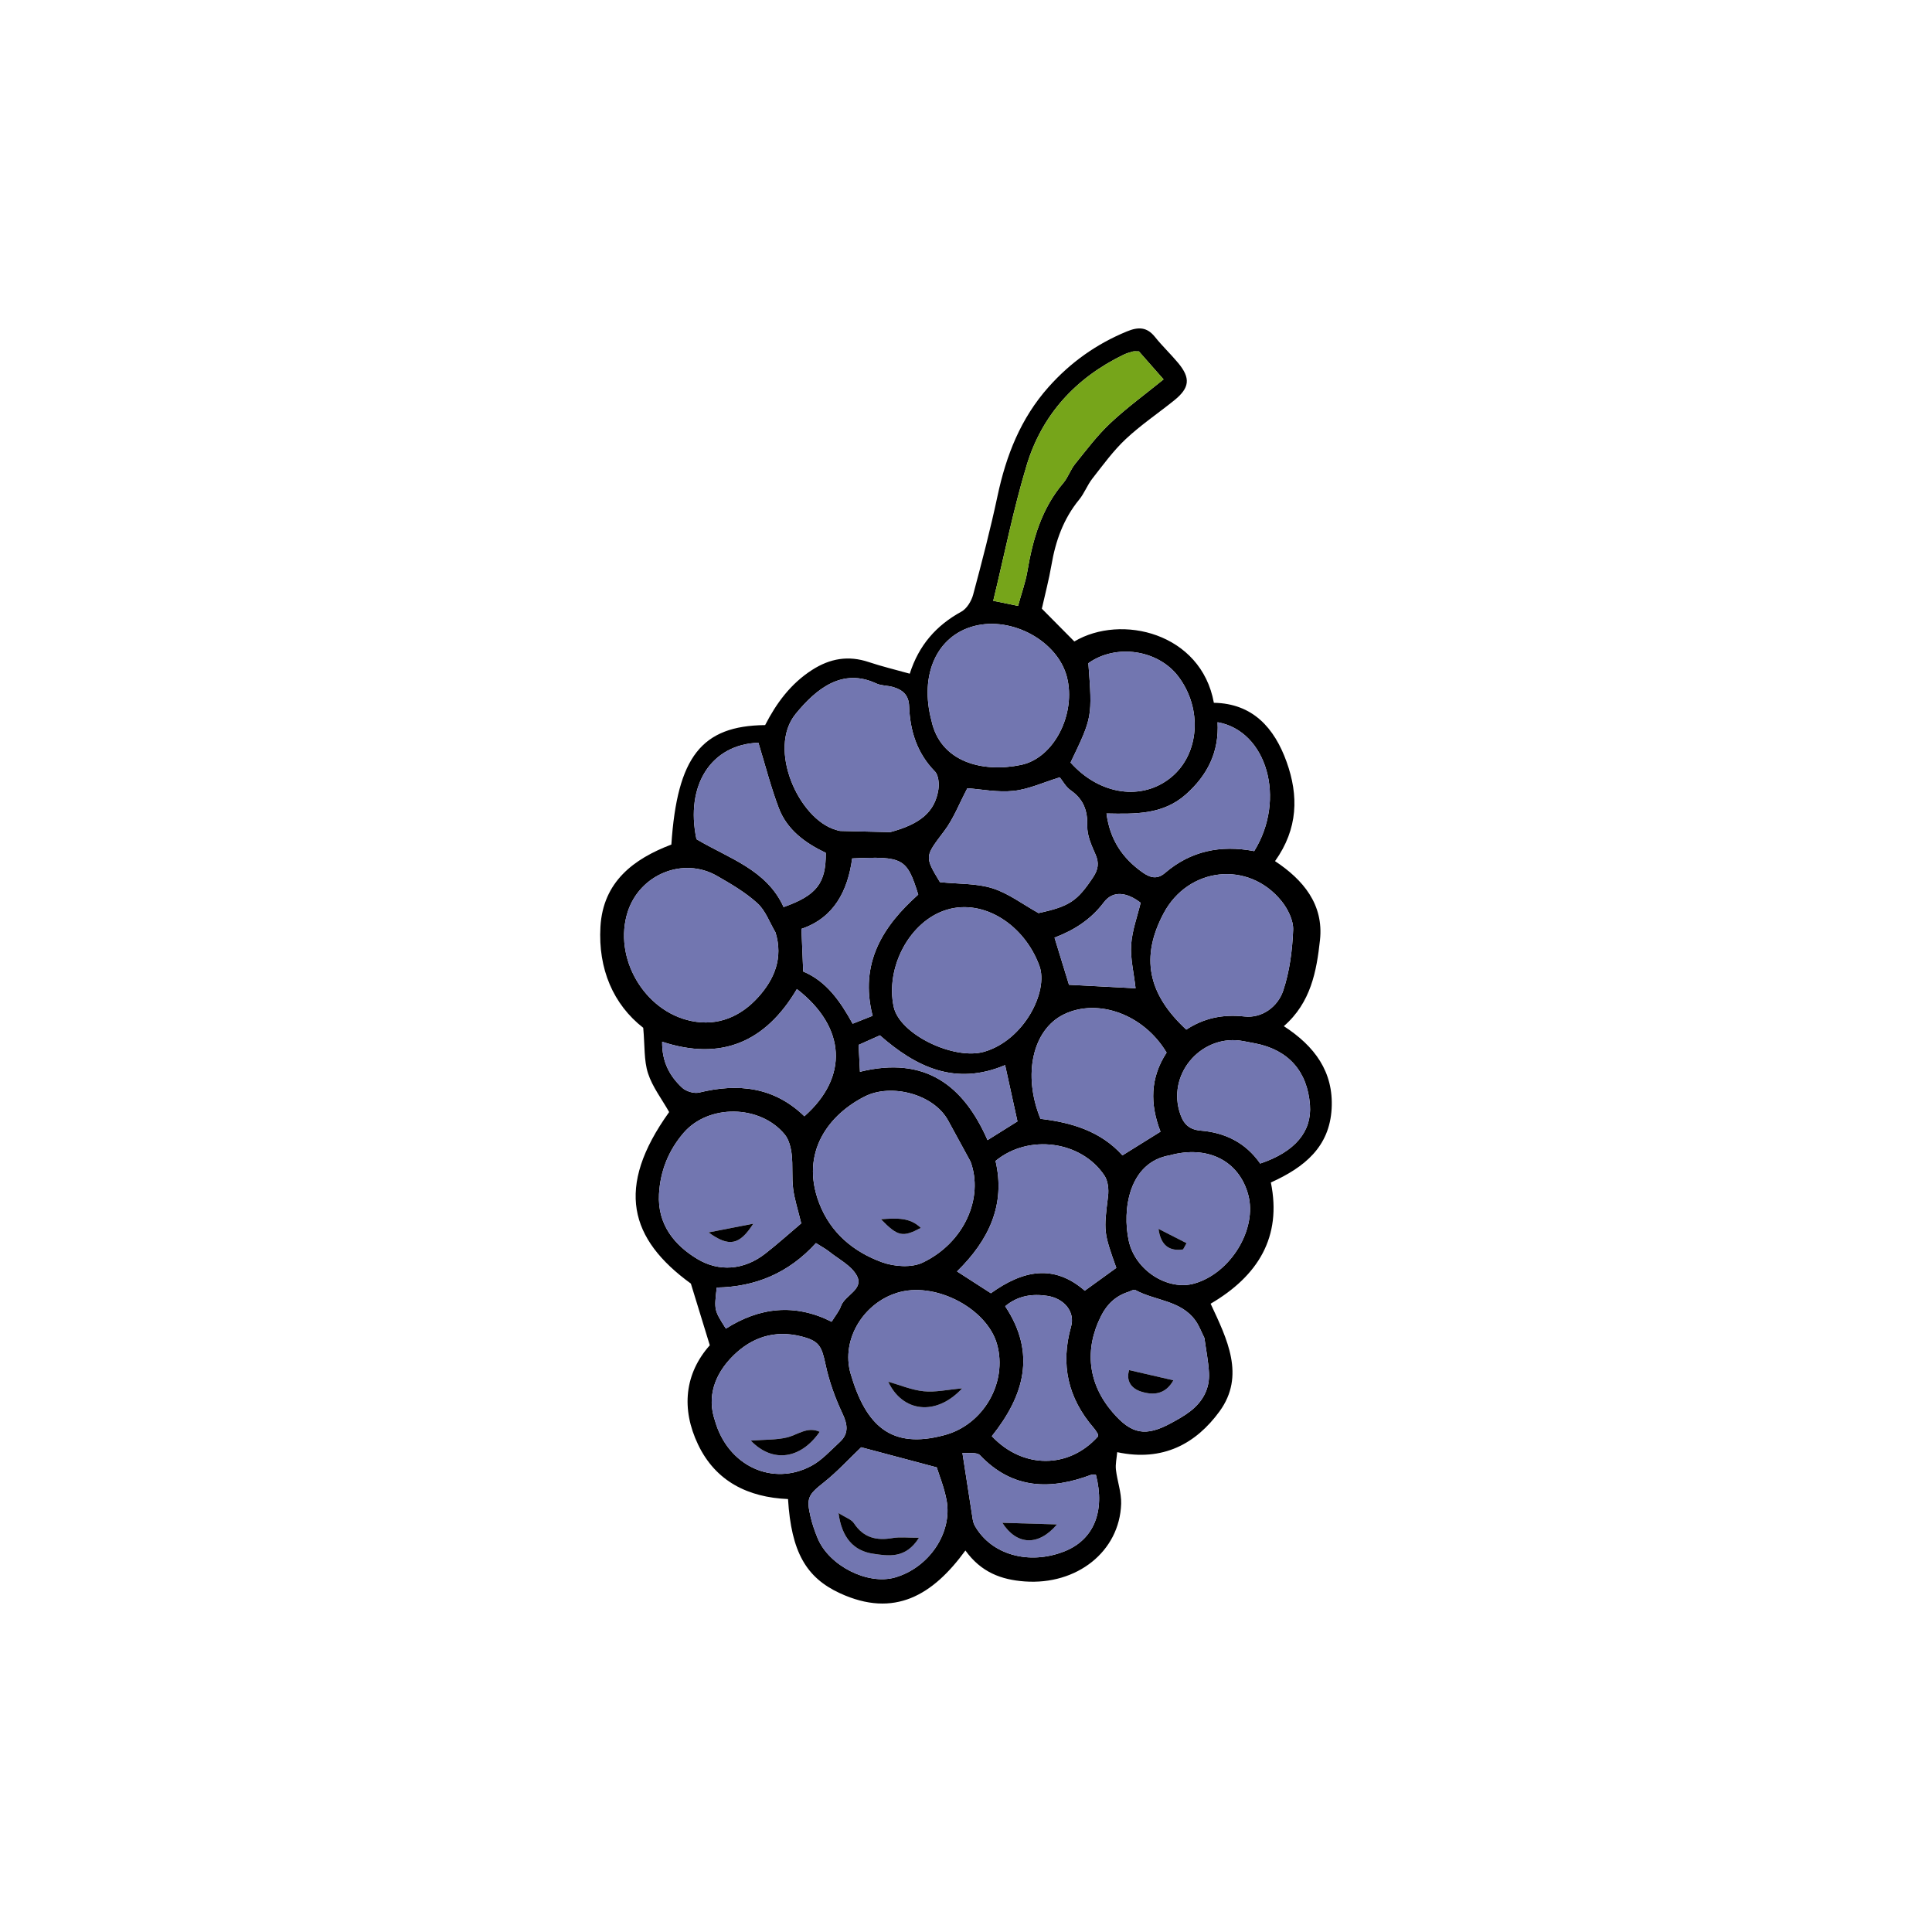<?xml version="1.0" encoding="utf-8"?>
<!-- Generator: Adobe Illustrator 16.0.0, SVG Export Plug-In . SVG Version: 6.00 Build 0)  -->
<!DOCTYPE svg PUBLIC "-//W3C//DTD SVG 1.1//EN" "http://www.w3.org/Graphics/SVG/1.1/DTD/svg11.dtd">
<svg version="1.1" id="Layer_1" xmlns="http://www.w3.org/2000/svg" xmlns:xlink="http://www.w3.org/1999/xlink" x="0px" y="0px"
	 width="350px" height="350px" viewBox="0 0 350 350" enable-background="new 0 0 350 350" xml:space="preserve">
<g>
	<path fill-rule="evenodd" clip-rule="evenodd" d="M121.622,153c1.068-15.898,5.484-21.524,16.989-21.643
		c2.004-3.913,4.603-7.492,8.521-10c3.258-2.085,6.57-2.65,10.256-1.414c2.381,0.796,4.83,1.378,7.423,2.104
		c1.641-5.155,4.794-8.745,9.352-11.242c0.994-0.545,1.826-1.929,2.134-3.085c1.594-5.935,3.139-11.889,4.419-17.897
		c1.558-7.318,4.183-14.026,9.244-19.712c3.977-4.465,8.646-7.779,14.163-10.059c2.096-0.864,3.641-0.847,5.122,1
		c1.307,1.636,2.841,3.086,4.183,4.695c2.297,2.762,2.106,4.518-0.719,6.792c-2.917,2.347-6.049,4.453-8.77,7.005
		c-2.263,2.124-4.121,4.697-6.047,7.157c-0.92,1.174-1.446,2.655-2.388,3.805c-2.853,3.479-4.281,7.497-5.024,11.866
		c-0.454,2.649-1.151,5.258-1.74,7.897c1.972,1.988,3.945,3.978,5.888,5.94c8.48-5.044,22.984-1.553,25.276,11.109
		c7.032,0.122,10.963,4.534,13.181,10.713c2.177,6.073,2.103,12.076-2.099,17.972c5.086,3.362,8.849,7.836,8.141,14.307
		c-0.617,5.635-1.643,11.32-6.547,15.59c5.604,3.632,9.025,8.284,8.66,14.935c-0.381,6.894-4.853,10.606-11.009,13.385
		c2.011,9.849-2.292,16.913-10.914,21.962c2.974,6.374,6.331,13.039,1.608,19.513c-4.222,5.785-10.196,9.162-18.531,7.381
		c-0.093,1.105-0.345,2.159-0.231,3.171c0.232,2.07,1.01,4.126,0.946,6.171c-0.274,8.662-8.036,14.763-17.478,14.075
		c-4.246-0.309-7.89-1.653-10.737-5.605c-5.866,8.054-12.837,12.31-22.74,7.737c-6.092-2.813-8.804-7.451-9.395-17.054
		c-7.227-0.308-13.107-3.197-16.292-9.868c-3.099-6.479-2.438-12.858,2.122-17.994c-1.208-3.935-2.25-7.329-3.43-11.174
		c-11.067-8.041-13.779-17.355-3.934-31.076c-1.335-2.367-3.028-4.546-3.83-7.017c-0.754-2.328-0.566-4.959-0.867-8.247
		c-5.43-4.233-8.188-10.669-7.752-18.3C109.248,159.729,114.807,155.588,121.622,153z M175.821,210.431
		c-1.352-2.48-2.703-4.966-4.061-7.446c-2.646-4.83-10.321-6.732-15.04-4.376c-6.457,3.229-11.863,10.066-8.325,19.332
		c2.052,5.379,6.185,8.825,11.373,10.72c2.22,0.808,5.359,1.038,7.386,0.07C174.686,225.141,178.246,216.992,175.821,210.431z
		 M140.488,168.912c-1.062-1.787-1.798-3.938-3.272-5.279c-2.165-1.969-4.777-3.499-7.341-4.965
		c-6.111-3.493-13.954-0.279-16.154,6.501c-2.672,8.25,2.93,18.021,11.517,19.792c4.823,0.997,8.977-0.818,12.14-4.338
		C140.277,177.4,141.916,173.561,140.488,168.912z M161.265,150.75c5.5-1.47,8.111-3.708,8.73-7.715
		c0.164-1.065,0.025-2.616-0.638-3.291c-3.255-3.327-4.5-7.369-4.661-11.822c-0.074-2.047-1.202-2.956-2.896-3.456
		c-0.997-0.295-2.14-0.221-3.058-0.651c-6.092-2.851-10.822,0.887-14.597,5.513c-5.176,6.34,0.553,19.04,7.257,21
		c0.287,0.083,0.578,0.201,0.871,0.208C155.833,150.631,159.396,150.708,161.265,150.75z M214.91,186.524
		c3.16-2.074,6.581-2.815,10.542-2.377c3.143,0.35,6.032-1.735,7.016-4.69c1.162-3.485,1.647-7.287,1.798-10.979
		c0.071-1.739-0.965-3.828-2.123-5.258c-5.989-7.381-16.902-6.156-21.354,2.26C206.618,173.361,207.878,180.021,214.91,186.524z
		 M171.584,164.788c-6.828,2.024-11.219,10.537-9.68,17.617c1.093,5.029,10.983,9.71,16.409,8.123
		c7.243-2.118,11.659-10.948,9.991-15.536C185.604,167.573,178.262,162.812,171.584,164.788z M145.152,221.623
		c-0.612-2.521-1.231-4.376-1.47-6.28c-0.261-2.063-0.022-4.184-0.264-6.248c-0.148-1.24-0.505-2.665-1.271-3.591
		c-4.457-5.395-13.803-5.524-18.322-0.255c-2.701,3.152-4.206,6.851-4.44,11.073c-0.304,5.519,2.833,9.291,6.97,11.768
		c3.885,2.33,8.414,2.026,12.26-0.969C140.847,225.386,142.951,223.484,145.152,221.623z M171.081,259.987
		c7.06-1.856,11.492-9.518,9.534-16.482c-1.77-6.295-10.684-11.135-17.445-9.475c-6.514,1.601-10.917,8.527-9.067,14.842
		C156.864,258.29,161.43,262.603,171.081,259.987z M168.754,130.584c1.618,7.472,9.238,9.437,16.221,7.984
		c6.019-1.251,10.01-9.309,8.303-15.934c-1.67-6.479-9.905-11.008-16.776-9.226C169.712,115.168,166.523,122.245,168.754,130.584z
		 M191.991,140.821c-2.989,0.918-5.637,2.164-8.385,2.455c-2.886,0.305-5.871-0.304-8.359-0.48
		c-1.483,2.803-2.498,5.504-4.161,7.712c-3.518,4.671-3.66,4.582-0.803,9.305c3.378,0.347,6.614,0.196,9.515,1.111
		c2.899,0.913,5.466,2.891,8.342,4.491c5.613-1.207,7.036-2.196,9.888-6.494c0.925-1.396,1.122-2.588,0.423-4.158
		c-0.717-1.618-1.523-3.414-1.479-5.11c0.071-2.794-0.667-4.843-2.981-6.464C193.06,142.539,192.468,141.405,191.991,140.821z
		 M202.231,229.689c-2.322-6.494-2.278-6.623-1.495-13.009c0.147-1.205-0.009-2.735-0.647-3.701
		c-4.183-6.307-13.741-7.606-19.737-2.666c1.851,7.901-1.192,14.362-6.977,20.017c2.305,1.486,4.264,2.75,6.132,3.953
		c5.822-4.177,11.407-5.335,17.012-0.462C198.466,232.414,200.248,231.126,202.231,229.689z M211.341,190.691
		c-4.161-6.969-12.471-9.908-18.605-6.929c-5.63,2.731-7.528,10.887-4.242,18.924c5.534,0.649,10.898,2.204,14.85,6.618
		c2.496-1.554,4.626-2.88,6.893-4.292C208.308,200.034,208.347,195.255,211.341,190.691z M129.513,257.339
		c2.341,8.295,10.516,11.979,17.513,8.194c1.908-1.031,3.443-2.775,5.079-4.268c1.701-1.557,1.455-3.187,0.505-5.213
		c-1.313-2.799-2.397-5.777-3.039-8.796c-0.721-3.395-1.152-4.338-4.433-5.161c-4.762-1.198-8.923,0.145-12.319,3.511
		C129.38,249.008,128.063,253.132,129.513,257.339z M193.939,138.142c5.26,5.898,12.978,7.015,18.258,2.646
		c5.099-4.219,5.676-12.383,1.284-18.216c-3.67-4.874-11.317-6.008-16.313-2.425C197.901,129.898,197.901,129.898,193.939,138.142z
		 M211.907,209.296c-7.422,1.259-8.649,9.915-7.416,15.516c1.191,5.404,7.121,9.054,11.856,7.713
		c6.601-1.868,11.46-9.868,9.778-16.09C224.459,210.267,218.764,207.409,211.907,209.296z M227.209,154.189
		c5.837-9.412,2.302-21.776-6.634-23.351c0.293,5.326-1.777,9.558-5.74,13.077c-4.174,3.709-9.214,3.549-14.383,3.453
		c0.626,4.811,2.952,8.149,6.533,10.676c1.273,0.896,2.575,1.383,4.064,0.104C215.683,154.171,221.092,153.022,227.209,154.189z
		 M156.012,262.188c-2.214,2.108-4.322,4.424-6.743,6.347c-2.827,2.242-3.254,2.804-2.41,6.317c0.312,1.302,0.756,2.586,1.269,3.82
		c2.078,4.999,9.082,8.524,14.021,7.099c6.141-1.771,10.439-8.087,9.33-14.007c-0.432-2.301-1.338-4.51-1.775-5.932
		C164.621,264.477,160.352,263.341,156.012,262.188z M218.189,242.386c-0.524-1.032-0.933-2.191-1.619-3.146
		c-2.656-3.709-7.33-3.572-10.907-5.547c-0.272-0.151-0.833,0.213-1.256,0.349c-2.259,0.722-3.829,2.182-4.909,4.306
		c-3.105,6.123-2.403,12.32,2.068,17.517c3.428,3.985,5.98,4.459,10.629,1.921c1.18-0.644,2.372-1.304,3.429-2.121
		c2.26-1.75,3.557-4.089,3.394-6.986C218.904,246.596,218.483,244.53,218.189,242.386z M228.299,210.788
		c6.35-2.138,9.372-5.821,9.011-10.616c-0.458-6.075-3.876-9.947-9.832-11.138c-0.731-0.147-1.471-0.28-2.204-0.419
		c-7.284-1.401-13.647,5.492-11.643,12.618c0.56,1.989,1.442,3.388,3.896,3.59C221.861,205.177,225.606,206.938,228.299,210.788z
		 M141.958,164.325c6-2.122,7.688-4.333,7.64-9.825c-3.68-1.752-7.008-4.133-8.519-8.126c-1.455-3.854-2.475-7.871-3.688-11.82
		c-8.53,0.296-13.289,7.662-11.221,17.476C131.963,155.484,138.89,157.524,141.958,164.325z M206.324,63.656
		c-0.562,0.009-0.872-0.046-1.148,0.03c-0.57,0.16-1.15,0.341-1.684,0.6c-8.641,4.202-14.729,10.84-17.498,19.988
		c-2.411,7.963-4.023,16.169-6.061,24.569c1.401,0.287,2.804,0.575,4.496,0.92c0.624-2.28,1.345-4.244,1.689-6.275
		c0.988-5.828,2.576-11.36,6.515-15.989c0.859-1.01,1.279-2.39,2.115-3.427c2.05-2.541,4.029-5.188,6.396-7.411
		c2.996-2.813,6.348-5.247,9.647-7.93C209.131,66.843,207.67,65.185,206.324,63.656z M144.364,179.177
		c-5.72,9.678-13.762,13.043-24.406,9.544c-0.059,3.654,1.376,6.242,3.612,8.324c0.715,0.67,2.171,1.107,3.098,0.88
		c7.117-1.744,13.611-0.99,19.055,4.298C153.747,195.131,153.306,186.104,144.364,179.177z M198.896,260.239
		c0.001-0.151,0.062-0.331-0.003-0.438c-0.225-0.386-0.462-0.774-0.754-1.11c-4.655-5.397-6.069-11.46-4.101-18.385
		c0.75-2.646-1.24-5.096-4.332-5.553c-2.662-0.394-5.271-0.073-7.607,1.884c5.727,8.616,3.346,16.313-2.421,23.539
		C185.289,266.143,193.634,266.12,198.896,260.239z M158.08,184.021c-2.441-9.58,1.903-16.274,8.267-21.96
		c-2.054-6.598-2.737-6.974-11.967-6.55c-0.792,5.838-3.27,10.759-9.19,12.758c0.114,2.804,0.212,5.159,0.319,7.728
		c4.218,1.77,6.742,5.424,8.957,9.459C155.715,184.96,156.663,184.586,158.08,184.021z M198.535,267.179
		c-0.512-0.022-0.671-0.071-0.797-0.025c-7.415,2.787-14.283,2.69-20.194-3.516c-0.592-0.617-2.152-0.311-3.19-0.425
		c0.682,4.418,1.262,8.219,1.862,12.015c0.067,0.428,0.207,0.871,0.421,1.245c2.982,5.189,9.77,7.101,16.181,4.574
		C198.107,278.964,200.256,273.851,198.535,267.179z M147.815,225.196c-4.969,5.479-11.027,7.942-17.968,8.055
		c-0.482,4.09-0.482,4.09,1.656,7.441c6.075-3.857,12.479-4.614,19.154-1.246c0.653-1.067,1.354-1.889,1.696-2.841
		c0.728-2.033,4.245-3.017,2.843-5.552c-1.005-1.816-3.28-2.943-5.02-4.341C149.604,226.252,148.938,225.909,147.815,225.196z
		 M205.72,179.036c-0.328-2.907-0.969-5.439-0.798-7.912c0.182-2.602,1.138-5.152,1.717-7.58c-2.455-1.899-4.999-2.29-6.664-0.082
		c-2.34,3.102-5.332,5.023-8.938,6.402c0.948,3.088,1.812,5.9,2.62,8.537C197.703,178.615,201.672,178.824,205.72,179.036z
		 M155.792,194.163c11.868-2.926,18.79,2.534,23.111,12.38c2.088-1.307,3.816-2.391,5.42-3.392
		c-0.743-3.394-1.456-6.628-2.24-10.198c-8.999,3.807-16.131,0.374-22.679-5.388c-1.304,0.581-2.501,1.115-3.858,1.723
		C155.625,190.861,155.7,192.325,155.792,194.163z"/>
	<path fill-rule="evenodd" clip-rule="evenodd" fill="#7276B0" d="M175.821,210.431c2.425,6.562-1.136,14.71-8.667,18.3
		c-2.027,0.968-5.167,0.737-7.386-0.07c-5.188-1.895-9.321-5.341-11.373-10.72c-3.538-9.266,1.868-16.104,8.325-19.332
		c4.719-2.356,12.394-0.454,15.04,4.376C173.119,205.465,174.469,207.95,175.821,210.431z M159.594,220.874
		c3.076,3.161,3.941,3.308,7.226,1.571C164.866,220.57,162.648,220.657,159.594,220.874z"/>
	<path fill-rule="evenodd" clip-rule="evenodd" fill="#7276B0" d="M140.488,168.912c1.427,4.648-0.211,8.488-3.111,11.712
		c-3.163,3.52-7.317,5.335-12.14,4.338c-8.587-1.771-14.189-11.543-11.517-19.792c2.2-6.781,10.043-9.994,16.154-6.501
		c2.564,1.466,5.176,2.996,7.341,4.965C138.69,164.975,139.427,167.125,140.488,168.912z"/>
	<path fill-rule="evenodd" clip-rule="evenodd" fill="#7276B0" d="M161.265,150.75c-1.869-0.042-5.431-0.119-8.992-0.214
		c-0.292-0.006-0.584-0.125-0.871-0.208c-6.704-1.96-12.433-14.659-7.257-21c3.774-4.625,8.504-8.364,14.597-5.513
		c0.918,0.431,2.062,0.356,3.058,0.651c1.693,0.5,2.822,1.409,2.896,3.456c0.161,4.453,1.406,8.495,4.661,11.822
		c0.664,0.674,0.802,2.225,0.638,3.291C169.376,147.042,166.765,149.28,161.265,150.75z"/>
	<path fill-rule="evenodd" clip-rule="evenodd" fill="#7276B0" d="M214.91,186.524c-7.032-6.503-8.292-13.164-4.121-21.044
		c4.451-8.417,15.364-9.642,21.354-2.26c1.158,1.43,2.194,3.519,2.123,5.258c-0.15,3.692-0.636,7.494-1.798,10.979
		c-0.983,2.955-3.873,5.04-7.016,4.69C221.491,183.709,218.07,184.45,214.91,186.524z"/>
	<path fill-rule="evenodd" clip-rule="evenodd" fill="#7276B0" d="M171.584,164.788c6.677-1.976,14.019,2.785,16.72,10.204
		c1.668,4.587-2.748,13.417-9.991,15.536c-5.426,1.587-15.316-3.094-16.409-8.123C160.365,175.325,164.756,166.812,171.584,164.788z
		"/>
	<path fill-rule="evenodd" clip-rule="evenodd" fill="#7276B0" d="M145.152,221.623c-2.201,1.861-4.305,3.763-6.537,5.498
		c-3.846,2.995-8.375,3.299-12.26,0.969c-4.137-2.477-7.274-6.249-6.97-11.768c0.234-4.223,1.739-7.921,4.44-11.073
		c4.519-5.27,13.865-5.14,18.322,0.255c0.766,0.926,1.123,2.351,1.271,3.591c0.241,2.064,0.002,4.186,0.264,6.248
		C143.921,217.247,144.54,219.102,145.152,221.623z M128.359,223.263c3.718,2.687,5.596,2.329,8.109-1.58
		C133.573,222.249,131.211,222.708,128.359,223.263z"/>
	<path fill-rule="evenodd" clip-rule="evenodd" fill="#7276B0" d="M171.081,259.987c-9.651,2.615-14.217-1.697-16.978-11.115
		c-1.85-6.314,2.553-13.241,9.067-14.842c6.761-1.66,15.675,3.18,17.445,9.475C182.572,250.47,178.141,258.131,171.081,259.987z
		 M160.906,250.308c2.565,5.49,8.632,6.345,13.404,1.208c-2.712,0.235-4.871,0.739-6.955,0.524
		C165.171,251.82,163.057,250.914,160.906,250.308z"/>
	<path fill-rule="evenodd" clip-rule="evenodd" fill="#7276B0" d="M168.754,130.584c-2.231-8.34,0.958-15.416,7.747-17.176
		c6.871-1.782,15.106,2.747,16.776,9.226c1.707,6.625-2.284,14.683-8.303,15.934C177.992,140.021,170.372,138.056,168.754,130.584z"
		/>
	<path fill-rule="evenodd" clip-rule="evenodd" fill="#7276B0" d="M191.991,140.821c0.477,0.584,1.068,1.717,1.998,2.368
		c2.314,1.621,3.053,3.67,2.981,6.464c-0.044,1.696,0.763,3.492,1.479,5.11c0.699,1.57,0.502,2.763-0.423,4.158
		c-2.852,4.298-4.274,5.287-9.888,6.494c-2.876-1.601-5.442-3.578-8.342-4.491c-2.9-0.915-6.137-0.764-9.515-1.111
		c-2.857-4.723-2.715-4.633,0.803-9.305c1.663-2.208,2.678-4.91,4.161-7.712c2.488,0.176,5.474,0.785,8.359,0.48
		C186.354,142.985,189.002,141.74,191.991,140.821z"/>
	<path fill-rule="evenodd" clip-rule="evenodd" fill="#7276B0" d="M202.231,229.689c-1.983,1.437-3.766,2.725-5.713,4.132
		c-5.604-4.873-11.189-3.715-17.012,0.462c-1.868-1.203-3.827-2.467-6.132-3.953c5.784-5.654,8.827-12.115,6.977-20.017
		c5.996-4.94,15.555-3.641,19.737,2.666c0.639,0.966,0.795,2.496,0.647,3.701C199.953,223.066,199.909,223.195,202.231,229.689z"/>
	<path fill-rule="evenodd" clip-rule="evenodd" fill="#7276B0" d="M211.341,190.691c-2.994,4.563-3.033,9.343-1.105,14.321
		c-2.267,1.412-4.396,2.738-6.893,4.292c-3.951-4.414-9.315-5.969-14.85-6.618c-3.286-8.037-1.388-16.192,4.242-18.924
		C198.87,180.783,207.18,183.723,211.341,190.691z"/>
	<path fill-rule="evenodd" clip-rule="evenodd" fill="#7276B0" d="M129.513,257.339c-1.45-4.207-0.133-8.331,3.307-11.732
		c3.396-3.366,7.557-4.709,12.319-3.511c3.28,0.823,3.711,1.767,4.433,5.161c0.642,3.019,1.726,5.997,3.039,8.796
		c0.95,2.026,1.196,3.656-0.505,5.213c-1.636,1.492-3.171,3.236-5.079,4.268C140.029,269.317,131.854,265.634,129.513,257.339z
		 M136.012,260.983c3.976,4.137,9.078,3.331,12.483-1.602c-2.254-1.023-3.988,0.568-5.954,1.03
		C140.611,260.868,138.554,260.789,136.012,260.983z"/>
	<path fill-rule="evenodd" clip-rule="evenodd" fill="#7276B0" d="M193.939,138.142c3.962-8.243,3.962-8.243,3.229-17.996
		c4.996-3.583,12.644-2.448,16.313,2.425c4.392,5.833,3.814,13.997-1.284,18.216C206.917,145.157,199.199,144.04,193.939,138.142z"
		/>
	<path fill-rule="evenodd" clip-rule="evenodd" fill="#7276B0" d="M211.907,209.296c6.856-1.887,12.552,0.971,14.219,7.139
		c1.682,6.222-3.178,14.222-9.778,16.09c-4.735,1.341-10.665-2.309-11.856-7.713C203.258,219.211,204.485,210.555,211.907,209.296z
		 M214.332,226.345c0.209-0.377,0.419-0.759,0.625-1.135c-1.695-0.865-3.39-1.729-5.086-2.592
		C210.278,225.617,211.835,226.727,214.332,226.345z"/>
	<path fill-rule="evenodd" clip-rule="evenodd" fill="#7276B0" d="M227.209,154.189c-6.117-1.167-11.526-0.018-16.159,3.96
		c-1.489,1.279-2.791,0.792-4.064-0.104c-3.581-2.527-5.907-5.866-6.533-10.676c5.169,0.097,10.209,0.256,14.383-3.453
		c3.963-3.519,6.033-7.751,5.74-13.077C229.511,132.413,233.046,144.777,227.209,154.189z"/>
	<path fill-rule="evenodd" clip-rule="evenodd" fill="#7276B0" d="M156.012,262.188c4.339,1.153,8.608,2.289,13.691,3.645
		c0.438,1.422,1.343,3.631,1.775,5.932c1.109,5.92-3.188,12.236-9.33,14.007c-4.939,1.426-11.943-2.1-14.021-7.099
		c-0.513-1.234-0.958-2.519-1.269-3.82c-0.844-3.514-0.417-4.075,2.41-6.317C151.69,266.611,153.798,264.296,156.012,262.188z
		 M166.487,278.575c-2.019,0.01-3.445-0.175-4.796,0.061c-2.924,0.503-5.262-0.059-6.994-2.689c-0.46-0.7-1.499-1.019-2.79-1.845
		c0.577,4.463,2.746,6.855,6.254,7.37C160.849,281.867,164.065,282.477,166.487,278.575z"/>
	<path fill-rule="evenodd" clip-rule="evenodd" fill="#7276B0" d="M218.189,242.386c0.294,2.145,0.715,4.21,0.828,6.292
		c0.163,2.897-1.134,5.236-3.394,6.986c-1.057,0.817-2.249,1.478-3.429,2.121c-4.648,2.538-7.201,2.064-10.629-1.921
		c-4.472-5.196-5.174-11.394-2.068-17.517c1.08-2.124,2.65-3.584,4.909-4.306c0.423-0.136,0.983-0.5,1.256-0.349
		c3.577,1.975,8.251,1.838,10.907,5.547C217.257,240.194,217.665,241.354,218.189,242.386z M212.573,250.055
		c-2.966-0.683-5.448-1.256-8.016-1.848c-0.575,1.808,0.25,3.296,2.195,3.904C208.981,252.805,211.138,252.616,212.573,250.055z"/>
	<path fill-rule="evenodd" clip-rule="evenodd" fill="#7276B0" d="M228.299,210.788c-2.692-3.851-6.438-5.611-10.771-5.965
		c-2.454-0.202-3.337-1.601-3.896-3.59c-2.005-7.126,4.358-14.02,11.643-12.618c0.733,0.139,1.473,0.271,2.204,0.419
		c5.956,1.19,9.374,5.063,9.832,11.138C237.671,204.967,234.648,208.65,228.299,210.788z"/>
	<path fill-rule="evenodd" clip-rule="evenodd" fill="#7276B0" d="M141.958,164.325c-3.068-6.801-9.996-8.841-15.788-12.295
		c-2.068-9.813,2.691-17.179,11.221-17.476c1.212,3.949,2.232,7.966,3.688,11.82c1.511,3.993,4.839,6.374,8.519,8.126
		C149.646,159.992,147.959,162.203,141.958,164.325z"/>
	<path fill-rule="evenodd" clip-rule="evenodd" fill="#76A51A" d="M206.324,63.656c1.346,1.529,2.807,3.187,4.468,5.074
		c-3.3,2.683-6.651,5.117-9.647,7.93c-2.366,2.223-4.346,4.87-6.396,7.411c-0.836,1.037-1.256,2.417-2.115,3.427
		c-3.938,4.629-5.526,10.162-6.515,15.989c-0.345,2.031-1.065,3.995-1.689,6.275c-1.692-0.345-3.095-0.633-4.496-0.92
		c2.037-8.4,3.649-16.606,6.061-24.569c2.77-9.148,8.857-15.786,17.498-19.988c0.533-0.259,1.113-0.44,1.684-0.6
		C205.452,63.61,205.763,63.665,206.324,63.656z"/>
	<path fill-rule="evenodd" clip-rule="evenodd" fill="#7276B0" d="M144.364,179.177c8.941,6.928,9.382,15.954,1.359,23.046
		c-5.444-5.288-11.938-6.042-19.055-4.298c-0.927,0.228-2.383-0.21-3.098-0.88c-2.236-2.082-3.671-4.67-3.612-8.324
		C130.602,192.22,138.644,188.854,144.364,179.177z"/>
	<path fill-rule="evenodd" clip-rule="evenodd" fill="#7276B0" d="M198.896,260.239c-5.262,5.881-13.606,5.903-19.218-0.063
		c5.767-7.227,8.147-14.923,2.421-23.539c2.336-1.957,4.945-2.277,7.607-1.884c3.092,0.457,5.082,2.907,4.332,5.553
		c-1.969,6.925-0.555,12.987,4.101,18.385c0.292,0.336,0.529,0.725,0.754,1.11C198.957,259.908,198.896,260.088,198.896,260.239z"/>
	<path fill-rule="evenodd" clip-rule="evenodd" fill="#7276B0" d="M158.08,184.021c-1.417,0.564-2.365,0.938-3.615,1.435
		c-2.215-4.035-4.739-7.689-8.957-9.459c-0.107-2.569-0.205-4.923-0.319-7.728c5.92-1.999,8.397-6.92,9.19-12.758
		c9.229-0.423,9.913-0.048,11.967,6.55C159.983,167.748,155.639,174.441,158.08,184.021z"/>
	<path fill-rule="evenodd" clip-rule="evenodd" fill="#7276B0" d="M198.535,267.179c1.721,6.672-0.428,11.785-5.718,13.868
		c-6.411,2.526-13.198,0.615-16.181-4.574c-0.214-0.374-0.354-0.817-0.421-1.245c-0.601-3.796-1.18-7.597-1.862-12.015
		c1.038,0.114,2.599-0.192,3.19,0.425c5.911,6.206,12.779,6.303,20.194,3.516C197.864,267.107,198.023,267.156,198.535,267.179z
		 M191.484,276.163c-3.668-0.109-6.826-0.201-9.908-0.293C184.163,279.894,188.064,280.198,191.484,276.163z"/>
	<path fill-rule="evenodd" clip-rule="evenodd" fill="#7276B0" d="M147.815,225.196c1.122,0.713,1.789,1.056,2.362,1.517
		c1.739,1.397,4.014,2.524,5.02,4.341c1.402,2.535-2.116,3.519-2.843,5.552c-0.342,0.952-1.043,1.773-1.696,2.841
		c-6.675-3.368-13.08-2.611-19.154,1.246c-2.138-3.352-2.138-3.352-1.656-7.441C136.789,233.139,142.847,230.676,147.815,225.196z"
		/>
	<path fill-rule="evenodd" clip-rule="evenodd" fill="#7276B0" d="M205.72,179.036c-4.048-0.212-8.017-0.421-12.063-0.634
		c-0.809-2.637-1.672-5.448-2.62-8.537c3.605-1.379,6.598-3.3,8.938-6.402c1.665-2.208,4.209-1.818,6.664,0.082
		c-0.579,2.427-1.535,4.978-1.717,7.58C204.751,173.597,205.392,176.129,205.72,179.036z"/>
	<path fill-rule="evenodd" clip-rule="evenodd" fill="#7276B0" d="M155.792,194.163c-0.092-1.838-0.167-3.302-0.246-4.875
		c1.357-0.607,2.554-1.142,3.858-1.723c6.548,5.762,13.68,9.194,22.679,5.388c0.784,3.57,1.497,6.805,2.24,10.198
		c-1.604,1.001-3.332,2.085-5.42,3.392C174.582,196.697,167.66,191.237,155.792,194.163z"/>
	<path fill-rule="evenodd" clip-rule="evenodd" d="M159.594,220.874c3.054-0.217,5.272-0.304,7.226,1.571
		C163.535,224.182,162.669,224.035,159.594,220.874z"/>
	<path fill-rule="evenodd" clip-rule="evenodd" d="M128.359,223.263c2.852-0.555,5.214-1.014,8.109-1.58
		C133.956,225.592,132.077,225.949,128.359,223.263z"/>
	<path fill-rule="evenodd" clip-rule="evenodd" d="M160.906,250.308c2.151,0.606,4.265,1.513,6.449,1.732
		c2.084,0.215,4.243-0.289,6.955-0.524C169.538,256.652,163.471,255.798,160.906,250.308z"/>
	<path fill-rule="evenodd" clip-rule="evenodd" d="M136.012,260.983c2.542-0.194,4.599-0.115,6.529-0.571
		c1.966-0.462,3.7-2.054,5.954-1.03C145.09,264.314,139.988,265.12,136.012,260.983z"/>
	<path fill-rule="evenodd" clip-rule="evenodd" d="M214.332,226.345c-2.497,0.382-4.054-0.728-4.461-3.727
		c1.696,0.863,3.391,1.727,5.086,2.592C214.751,225.586,214.541,225.968,214.332,226.345z"/>
	<path fill-rule="evenodd" clip-rule="evenodd" d="M166.487,278.575c-2.422,3.901-5.638,3.292-8.326,2.896
		c-3.509-0.515-5.677-2.907-6.254-7.37c1.291,0.826,2.33,1.145,2.79,1.845c1.732,2.631,4.07,3.192,6.994,2.689
		C163.042,278.4,164.469,278.585,166.487,278.575z"/>
	<path fill-rule="evenodd" clip-rule="evenodd" d="M212.573,250.055c-1.436,2.562-3.592,2.75-5.82,2.057
		c-1.945-0.608-2.771-2.097-2.195-3.904C207.125,248.799,209.607,249.372,212.573,250.055z"/>
	<path fill-rule="evenodd" clip-rule="evenodd" d="M191.484,276.163c-3.42,4.035-7.321,3.73-9.908-0.293
		C184.658,275.962,187.816,276.054,191.484,276.163z"/>
</g>
</svg>
